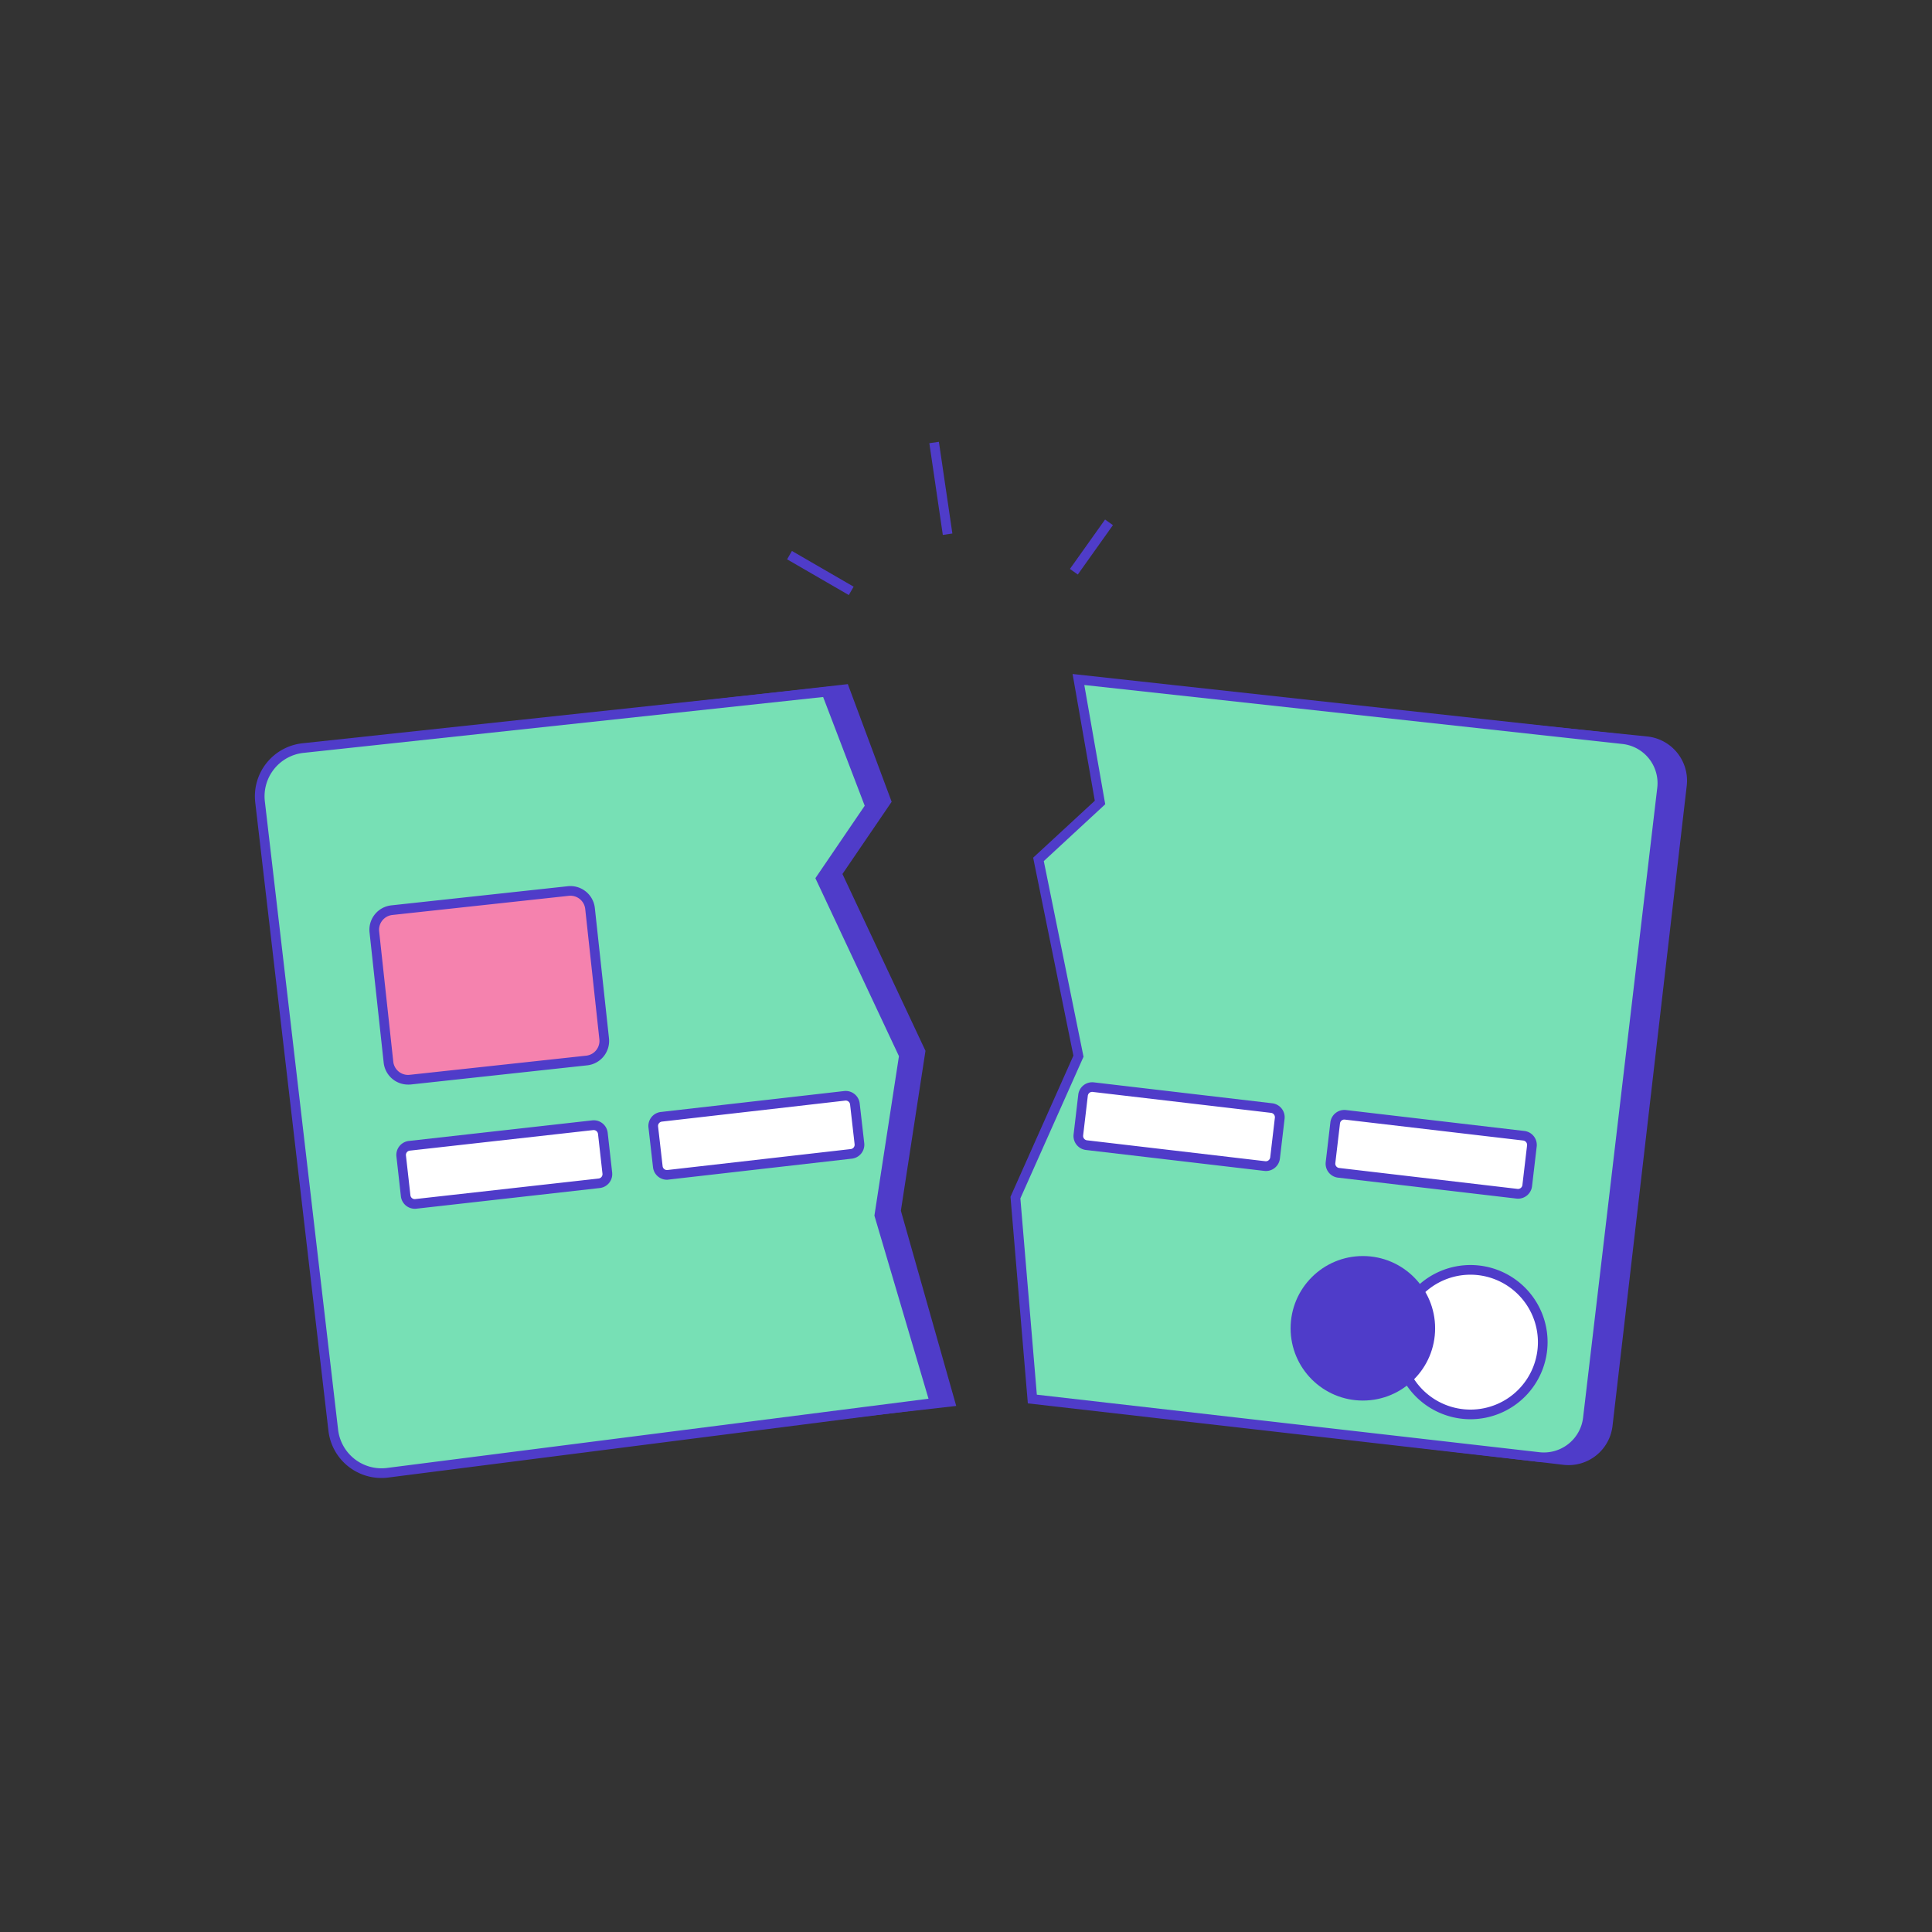 <svg xmlns="http://www.w3.org/2000/svg" viewBox="0 0 1200 1200"><rect x="0" y="0" width="1200" height="1200" fill="#333333" stroke="none"/><g data-name="5"><path fill="#4f3cc9" d="M506.56 333.79h6v44.28h-6z" transform="rotate(-59.93 509.528 355.928)"/><path fill="#4f3cc9" d="M581.38 274.55h6v57.58h-6z" transform="rotate(-8.36 584.33 303.31)"/><path fill="#4f3cc9" d="M659.1 336.81h37.65v6H659.1z" transform="rotate(-54.57 677.876 339.81)"/><g data-name="Card cut"><path fill="#4f3cc9" d="m526.6 424.92-325 36.85a30.13 30.13 0 0 0-26.7 33.45l45.47 390.27a30.13 30.13 0 0 0 33.75 26.4l339.81-38.63L559.55 752l15.28-99.31-51.57-109.84L553.82 498Z"/><path fill="#77e0b5" d="m513.23 429.69-325 34.95a30.13 30.13 0 0 0-26.71 33.44L207 888.35a30.14 30.14 0 0 0 33.75 26.4l339.81-43.4-34.38-116.51 15.28-99.31-51.57-109.81 30.56-44.89Z"/><path fill="#4f3cc9" d="M236.85 918A33.13 33.13 0 0 1 204 888.7l-45.46-390.27a33.12 33.12 0 0 1 29.36-36.77l327.31-35.2 28.6 74.77L513.33 546l51.23 109.09-.14.91-15.17 98.65 35.18 119.23-343.31 43.85a34.12 34.12 0 0 1-4.27.27Zm274.41-485.08-322.71 34.7a27.14 27.14 0 0 0-24.05 30.12L210 888a27.16 27.16 0 0 0 30.39 23.77l336.32-43-33.6-113.72.1-.66L558.35 656l-51.9-110.54 30.64-45Z"/><rect width="134.76" height="105.87" x="236.51" y="559.07" fill="#f582ae" rx="12.25" transform="rotate(-6.19 304.015 612.214)"/><path fill="#4f3cc9" d="M253.43 673.65a15.25 15.25 0 0 1-15.12-13.6l-8.78-80.91a15.26 15.26 0 0 1 13.47-16.8l109.63-11.89A15.26 15.26 0 0 1 369.47 564l8.78 80.9a15.25 15.25 0 0 1-13.52 16.8l-109.62 11.9a15.76 15.76 0 0 1-1.68.05Zm-9.74-105.34a9.26 9.26 0 0 0-8.2 10.19l8.78 80.9a9.24 9.24 0 0 0 10.19 8.19l109.63-11.89a9.24 9.24 0 0 0 8.19-10.19l-8.78-80.9a9.25 9.25 0 0 0-10.19-8.2Z"/><rect width="126.05" height="36.29" x="250.15" y="705.19" fill="#fff" rx="5.73" transform="rotate(-6.41 313.05 723.086)"/><path fill="#4f3cc9" d="M257.61 750.79A8.72 8.72 0 0 1 249 743l-2.77-24.68a8.74 8.74 0 0 1 7.7-9.65l113.87-12.78a8.72 8.72 0 0 1 9.65 7.7l2.77 24.67a8.73 8.73 0 0 1-7.7 9.65L258.6 750.74c-.33.03-.66.05-.99.05Zm-3.06-36.11a2.73 2.73 0 0 0-2.41 3l2.77 24.68a2.73 2.73 0 0 0 1 1.83 2.69 2.69 0 0 0 2 .57L371.8 732a2.73 2.73 0 0 0 2.41-3l-2.77-24.67a2.73 2.73 0 0 0-3-2.41Z"/><rect width="126.05" height="36.29" x="406.76" y="687.04" fill="#fff" rx="5.73" transform="rotate(-6.52 470.152 705.687)"/><path fill="#4f3cc9" d="M414.25 732.76a8.71 8.71 0 0 1-8.65-7.76l-2.82-24.66a8.73 8.73 0 0 1 7.68-9.67l113.85-13a8.75 8.75 0 0 1 9.66 7.68l2.82 24.65a8.73 8.73 0 0 1-7.68 9.66l-113.85 13c-.34.08-.67.1-1.01.1Zm-3.11-36.11a2.73 2.73 0 0 0-2.4 3l2.82 24.66a2.71 2.71 0 0 0 3 2.4l113.85-13a2.71 2.71 0 0 0 2.4-3L528 686a2.74 2.74 0 0 0-3-2.4Z"/></g><g data-name="Card cut"><path fill="#4f3cc9" d="m685.12 423 13.37 76.86-38.2 35.54 24.83 123L646 746.77l10.5 125.86 314.67 37.21a27.51 27.51 0 0 0 30.4-24.22l46.08-397.47a27.59 27.59 0 0 0-24.28-30.69Z"/><path fill="#77e0b5" d="m669.84 422.05 13.37 76.4L645 533.78 669.84 656l-39.15 87.85L641.19 869l314.67 36a27.47 27.47 0 0 0 30.4-24.07l46.08-391.28a27.46 27.46 0 0 0-24.28-30.51Z"/><path fill="#4f3cc9" d="M959 908.18a31.51 31.51 0 0 1-3.48-.2l-317.11-36.32-10.78-128.31 39.08-87.68-25-122.95L680 497.35l-13.8-78.72 342.19 37.53a30.46 30.46 0 0 1 26.93 33.84l-46.08 391.28a30.53 30.53 0 0 1-30.24 26.9Zm-315-41.92L956.21 902a24.52 24.52 0 0 0 27.07-21.44l46.08-391.28a24.47 24.47 0 0 0-21.62-27.18l-334.26-36.63 13 74.07-38.16 35.3L673 656.35l-39.23 88Z"/><rect width="36.29" height="123.02" x="714.17" y="638.25" fill="#fff" rx="5.73" transform="rotate(-83.3 732.264 699.759)"/><path fill="#4f3cc9" d="M786.28 727.33a9 9 0 0 1-1-.06l-110.8-13a8.75 8.75 0 0 1-7.65-9.69l2.9-24.66a8.73 8.73 0 0 1 9.69-7.65l110.8 13a8.74 8.74 0 0 1 7.65 9.69l-2.9 24.66a8.74 8.74 0 0 1-8.69 7.71Zm-107.92-49.14a2.72 2.72 0 0 0-2.7 2.41l-2.9 24.66a2.73 2.73 0 0 0 2.39 3l110.8 13a2.74 2.74 0 0 0 3-2.39l2.9-24.66a2.74 2.74 0 0 0-2.39-3l-110.81-13a1.67 1.67 0 0 0-.29-.02Z"/><rect width="36.29" height="123.02" x="870.78" y="655.44" fill="#fff" rx="5.73" transform="rotate(-83.3 888.863 716.955)"/><path fill="#4f3cc9" d="M942.88 744.52a8.72 8.72 0 0 1-1-.06l-110.8-13a8.72 8.72 0 0 1-7.65-9.68l2.89-24.66a8.76 8.76 0 0 1 9.69-7.65l110.81 13a8.73 8.73 0 0 1 7.65 9.69l-2.9 24.66a8.75 8.75 0 0 1-8.69 7.7ZM835 695.38a2.74 2.74 0 0 0-2.71 2.41l-2.9 24.66a2.73 2.73 0 0 0 2.4 3l110.8 13a2.74 2.74 0 0 0 3-2.39l2.9-24.66a2.74 2.74 0 0 0-2.39-3l-110.81-13a1.72 1.72 0 0 0-.29-.02Z"/><circle cx="913.35" cy="833.63" r="44.88" fill="#fff"/><path fill="#4f3cc9" d="M913.35 881.51a47.89 47.89 0 1 1 47.88-47.88 47.94 47.94 0 0 1-47.88 47.88Zm0-89.77a41.89 41.89 0 1 0 41.88 41.89 41.94 41.94 0 0 0-41.88-41.89Z"/><circle cx="846.5" cy="825.03" r="44.88" fill="#4f3cc9"/></g></g></svg>